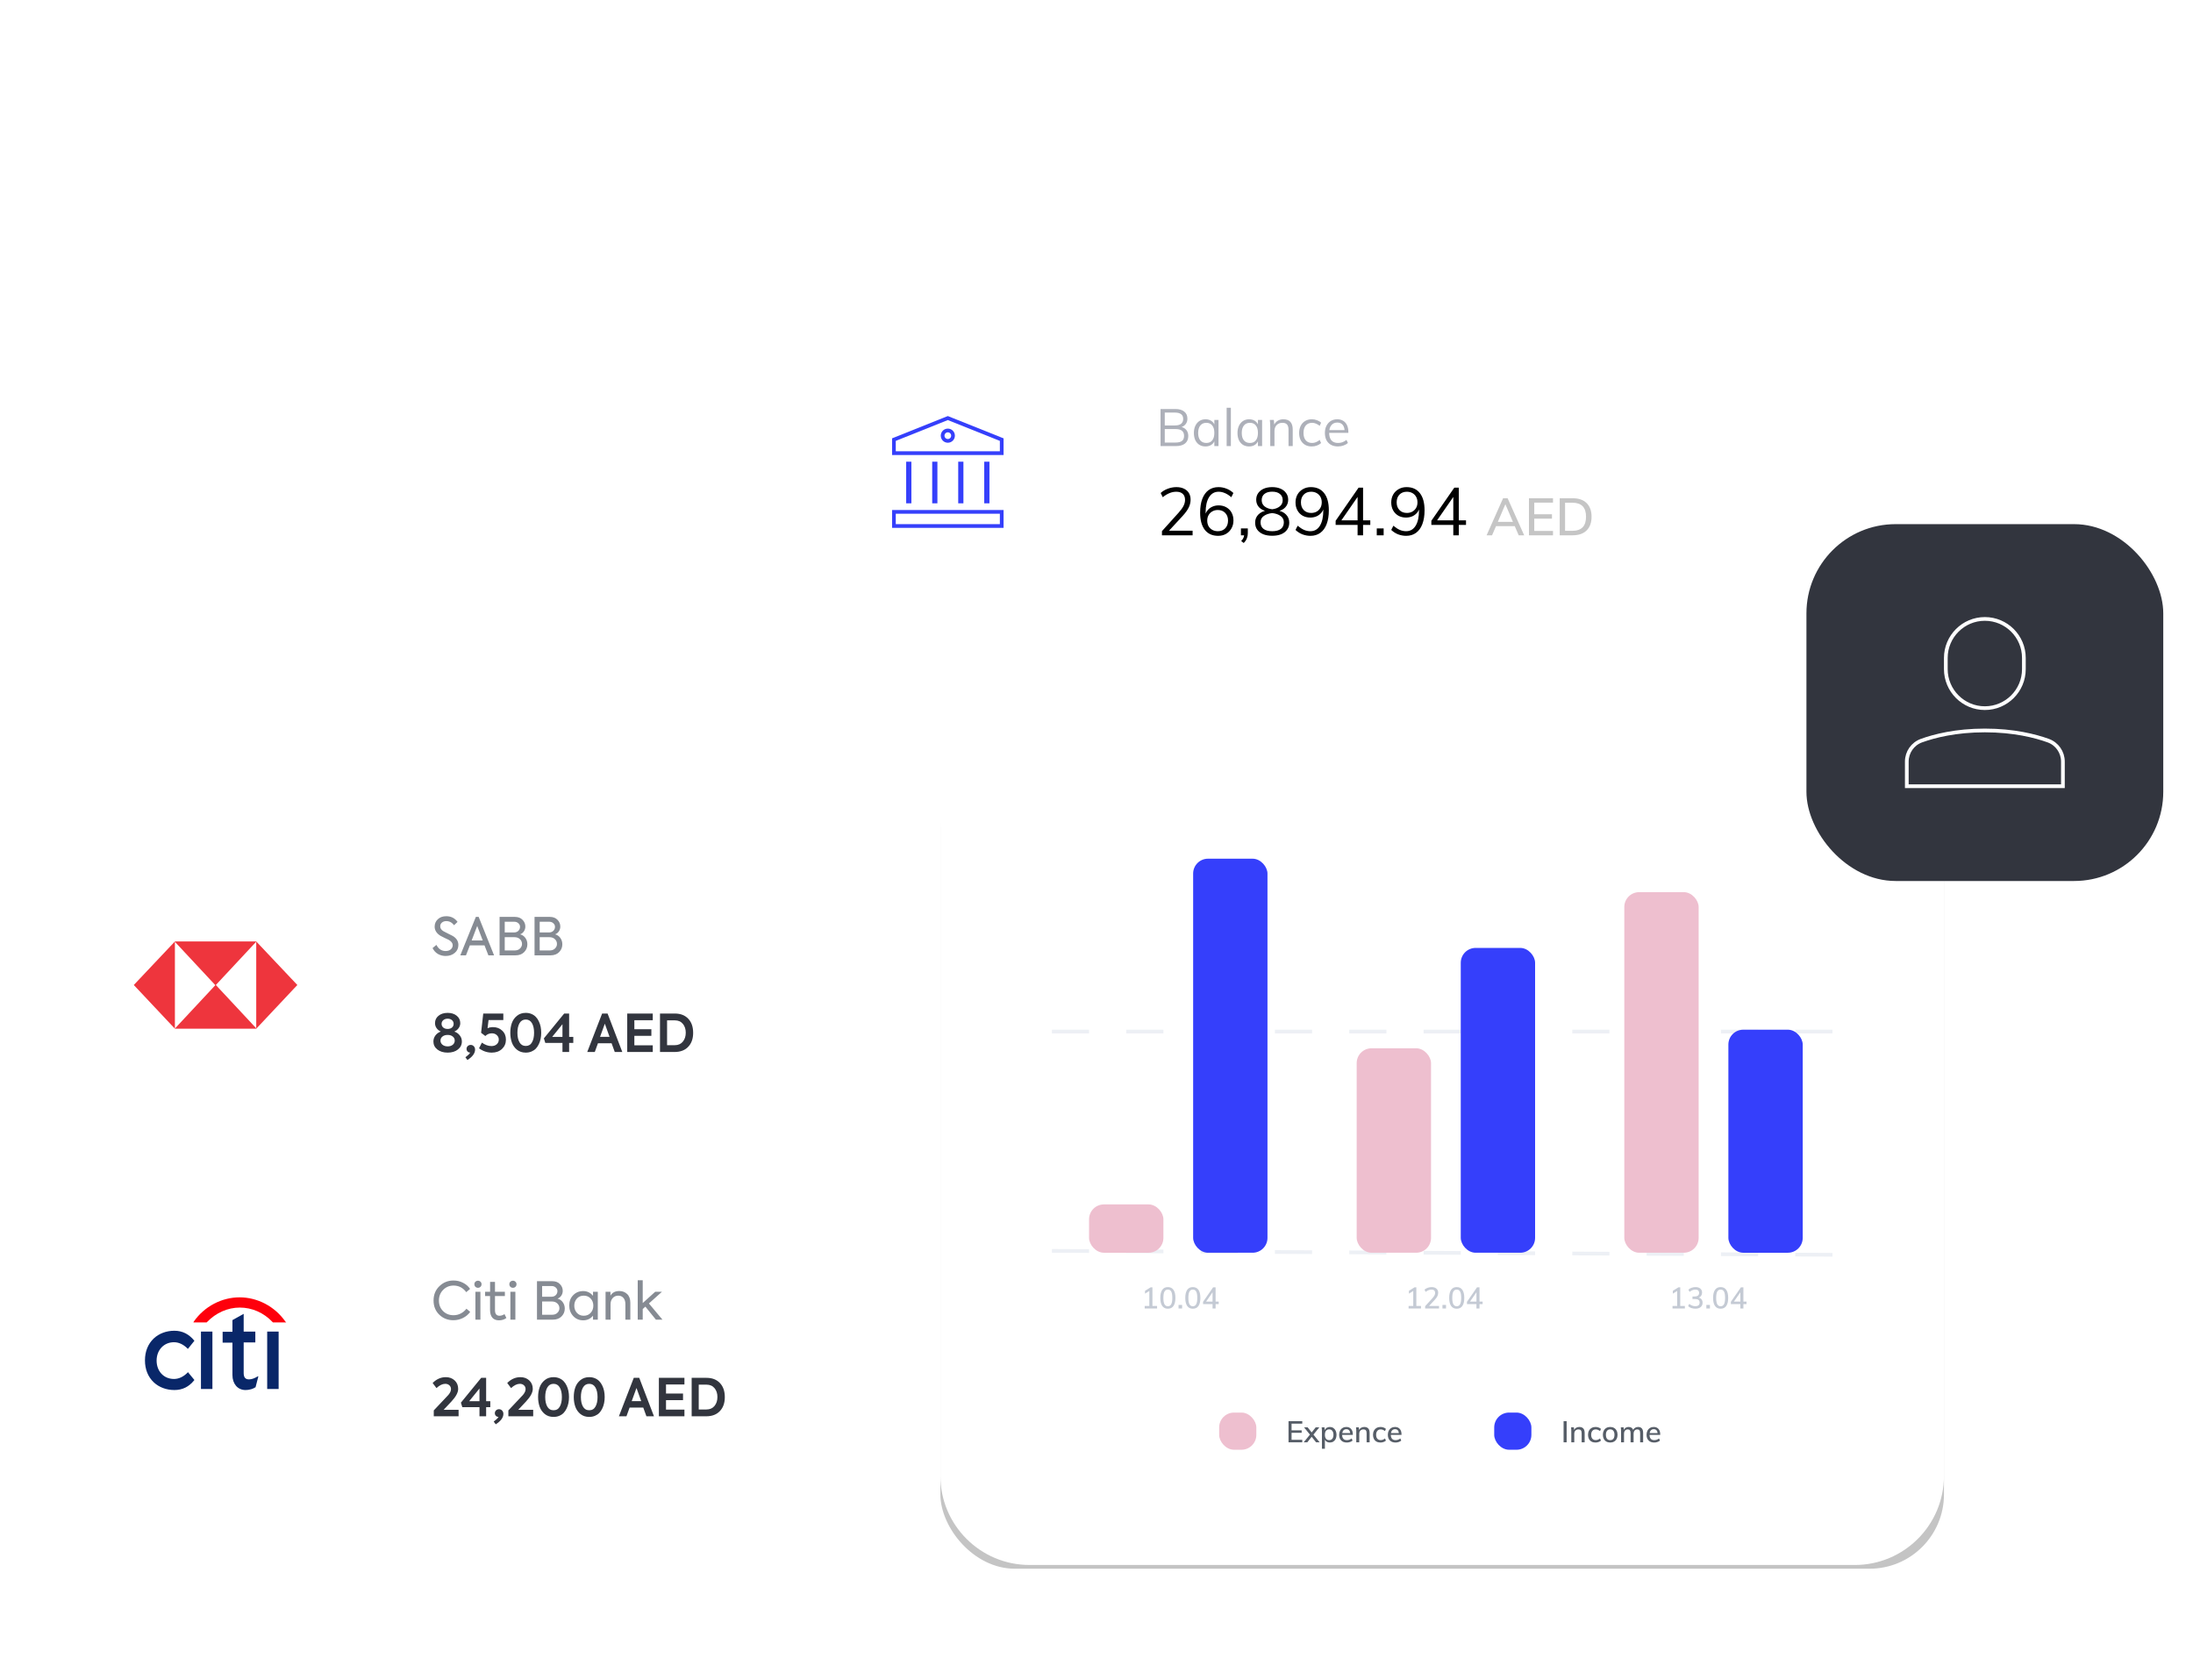 <svg width="590" height="452" viewBox="0 0 590 452" fill="none" xmlns="http://www.w3.org/2000/svg">
<path d="M121.964 355.154C120.471 355.154 119.211 354.659 118.184 353.67C117.157 352.671 116.644 351.402 116.644 349.862C116.644 348.294 117.167 347.006 118.212 345.998C119.257 344.981 120.522 344.472 122.006 344.472C122.949 344.472 123.817 344.682 124.61 345.102C125.403 345.503 126.024 346.049 126.472 346.74L125.436 347.608C124.559 346.423 123.425 345.83 122.034 345.83C120.933 345.83 119.999 346.213 119.234 346.978C118.469 347.743 118.086 348.709 118.086 349.876C118.086 351.015 118.459 351.957 119.206 352.704C119.953 353.441 120.891 353.81 122.02 353.81C122.711 353.81 123.355 353.656 123.952 353.348C124.549 353.04 125.063 352.611 125.492 352.06L126.5 352.914C126.005 353.605 125.357 354.151 124.554 354.552C123.761 354.953 122.897 355.154 121.964 355.154ZM128.605 346.432C128.325 346.432 128.092 346.343 127.905 346.166C127.718 345.979 127.625 345.746 127.625 345.466C127.625 345.195 127.718 344.971 127.905 344.794C128.092 344.617 128.325 344.528 128.605 344.528C128.866 344.528 129.09 344.621 129.277 344.808C129.464 344.985 129.557 345.205 129.557 345.466C129.557 345.746 129.464 345.979 129.277 346.166C129.09 346.343 128.866 346.432 128.605 346.432ZM129.249 347.496V355H127.905V347.496H129.249ZM135.733 353.516L136.237 354.552C135.695 354.972 135.028 355.182 134.235 355.182C133.451 355.182 132.853 354.939 132.443 354.454C132.041 353.969 131.841 353.273 131.841 352.368V348.644H130.511V347.496H131.855V344.836H133.171V347.496H135.831V348.644H133.171V352.466C133.171 353.455 133.577 353.95 134.389 353.95C134.827 353.95 135.275 353.805 135.733 353.516ZM138.011 346.432C137.731 346.432 137.498 346.343 137.311 346.166C137.125 345.979 137.031 345.746 137.031 345.466C137.031 345.195 137.125 344.971 137.311 344.794C137.498 344.617 137.731 344.528 138.011 344.528C138.273 344.528 138.497 344.621 138.683 344.808C138.87 344.985 138.963 345.205 138.963 345.466C138.963 345.746 138.87 345.979 138.683 346.166C138.497 346.343 138.273 346.432 138.011 346.432ZM138.655 347.496V355H137.311V347.496H138.655ZM149.998 349.344C150.614 349.512 151.09 349.843 151.426 350.338C151.771 350.823 151.944 351.388 151.944 352.032C151.944 352.844 151.659 353.539 151.09 354.118C150.53 354.706 149.746 355 148.738 355H144.468V344.654H148.556C149.452 344.654 150.147 344.915 150.642 345.438C151.146 345.951 151.398 346.553 151.398 347.244C151.398 347.72 151.272 348.149 151.02 348.532C150.768 348.915 150.427 349.185 149.998 349.344ZM148.374 345.956H145.854V348.84H148.332C148.827 348.84 149.223 348.695 149.522 348.406C149.821 348.107 149.97 347.748 149.97 347.328C149.97 346.945 149.821 346.623 149.522 346.362C149.233 346.091 148.85 345.956 148.374 345.956ZM145.854 353.684H148.514C149.13 353.684 149.611 353.511 149.956 353.166C150.32 352.821 150.502 352.41 150.502 351.934C150.502 351.421 150.315 350.991 149.942 350.646C149.578 350.291 149.083 350.114 148.458 350.114H145.854V353.684ZM159.544 348.588V347.496H160.832V355H159.544V353.936C158.872 354.767 157.99 355.182 156.898 355.182C155.816 355.182 154.92 354.799 154.21 354.034C153.501 353.269 153.146 352.321 153.146 351.192C153.146 350.063 153.501 349.139 154.21 348.42C154.92 347.683 155.816 347.314 156.898 347.314C157.962 347.314 158.844 347.739 159.544 348.588ZM159.628 351.234C159.628 350.478 159.39 349.843 158.914 349.33C158.438 348.807 157.818 348.546 157.052 348.546C156.287 348.546 155.671 348.807 155.204 349.33C154.738 349.853 154.504 350.492 154.504 351.248C154.504 352.004 154.738 352.643 155.204 353.166C155.671 353.689 156.287 353.95 157.052 353.95C157.818 353.95 158.438 353.689 158.914 353.166C159.39 352.653 159.628 352.009 159.628 351.234ZM164.263 355H162.919V347.496H164.235V348.56C164.711 347.72 165.504 347.3 166.615 347.3C167.455 347.3 168.159 347.571 168.729 348.112C169.298 348.653 169.583 349.433 169.583 350.45V355H168.253V350.828C168.253 350.109 168.075 349.549 167.721 349.148C167.375 348.747 166.913 348.546 166.335 348.546C165.728 348.546 165.229 348.761 164.837 349.19C164.454 349.629 164.263 350.179 164.263 350.842V355ZM178.223 355H176.459L173.631 351.5L172.917 352.144V355H171.573V344.402H172.917V350.534L176.277 347.496H178.097L174.583 350.646L178.223 355Z" fill="#868B93"/>
<path d="M121.46 377.01L119.36 379.25H123.378V381H116.7V379.418L119.934 375.988C120.093 375.829 120.326 375.582 120.634 375.246C121.101 374.686 121.334 374.168 121.334 373.692C121.334 373.272 121.189 372.931 120.9 372.67C120.611 372.399 120.242 372.264 119.794 372.264C119.038 372.264 118.249 372.647 117.428 373.412L116.392 372.04C117.437 370.995 118.618 370.472 119.934 370.472C120.895 370.472 121.693 370.766 122.328 371.354C122.953 371.942 123.266 372.698 123.266 373.622C123.266 374.593 122.664 375.722 121.46 377.01ZM130.79 376.94H131.91V378.55H130.79V381H128.998V378.55H124.378L124 377.332L129.46 370.654H130.79V376.94ZM128.998 373.524L126.226 376.94H128.998V373.524ZM134.253 379.096C134.589 379.096 134.869 379.217 135.093 379.46C135.317 379.693 135.429 379.992 135.429 380.356C135.429 381.345 134.743 382.279 133.371 383.156L132.825 382.414L133.385 381.966C133.721 381.714 133.968 381.443 134.127 381.154H134.085C133.823 381.154 133.599 381.061 133.413 380.874C133.226 380.678 133.133 380.445 133.133 380.174C133.133 379.866 133.24 379.609 133.455 379.404C133.679 379.199 133.945 379.096 134.253 379.096ZM141.53 377.01L139.43 379.25H143.448V381H136.77V379.418L140.004 375.988C140.163 375.829 140.396 375.582 140.704 375.246C141.171 374.686 141.404 374.168 141.404 373.692C141.404 373.272 141.26 372.931 140.97 372.67C140.681 372.399 140.312 372.264 139.864 372.264C139.108 372.264 138.32 372.647 137.498 373.412L136.462 372.04C137.508 370.995 138.688 370.472 140.004 370.472C140.966 370.472 141.764 370.766 142.398 371.354C143.024 371.942 143.336 372.698 143.336 373.622C143.336 374.593 142.734 375.722 141.53 377.01ZM148.925 381.168C148.001 381.168 147.217 380.911 146.573 380.398C145.929 379.875 145.467 379.222 145.187 378.438C144.907 377.654 144.767 376.781 144.767 375.82C144.767 374.859 144.907 373.986 145.187 373.202C145.467 372.418 145.929 371.769 146.573 371.256C147.217 370.733 148.001 370.472 148.925 370.472C149.485 370.472 149.998 370.57 150.465 370.766C150.932 370.962 151.324 371.228 151.641 371.564C151.958 371.891 152.224 372.283 152.439 372.74C152.663 373.197 152.826 373.683 152.929 374.196C153.032 374.709 153.083 375.251 153.083 375.82C153.083 376.389 153.032 376.931 152.929 377.444C152.826 377.957 152.663 378.443 152.439 378.9C152.224 379.357 151.958 379.754 151.641 380.09C151.324 380.417 150.932 380.678 150.465 380.874C149.998 381.07 149.485 381.168 148.925 381.168ZM148.925 379.376C149.681 379.376 150.241 379.049 150.605 378.396C150.978 377.743 151.165 376.884 151.165 375.82C151.165 374.765 150.978 373.911 150.605 373.258C150.222 372.595 149.662 372.264 148.925 372.264C148.188 372.264 147.628 372.595 147.245 373.258C146.872 373.911 146.685 374.765 146.685 375.82C146.685 376.884 146.872 377.743 147.245 378.396C147.618 379.049 148.178 379.376 148.925 379.376ZM158.523 381.168C157.599 381.168 156.815 380.911 156.171 380.398C155.527 379.875 155.065 379.222 154.785 378.438C154.505 377.654 154.365 376.781 154.365 375.82C154.365 374.859 154.505 373.986 154.785 373.202C155.065 372.418 155.527 371.769 156.171 371.256C156.815 370.733 157.599 370.472 158.523 370.472C159.083 370.472 159.596 370.57 160.063 370.766C160.529 370.962 160.921 371.228 161.239 371.564C161.556 371.891 161.822 372.283 162.037 372.74C162.261 373.197 162.424 373.683 162.527 374.196C162.629 374.709 162.681 375.251 162.681 375.82C162.681 376.389 162.629 376.931 162.527 377.444C162.424 377.957 162.261 378.443 162.037 378.9C161.822 379.357 161.556 379.754 161.239 380.09C160.921 380.417 160.529 380.678 160.063 380.874C159.596 381.07 159.083 381.168 158.523 381.168ZM158.523 379.376C159.279 379.376 159.839 379.049 160.203 378.396C160.576 377.743 160.763 376.884 160.763 375.82C160.763 374.765 160.576 373.911 160.203 373.258C159.82 372.595 159.26 372.264 158.523 372.264C157.785 372.264 157.225 372.595 156.843 373.258C156.469 373.911 156.283 374.765 156.283 375.82C156.283 376.884 156.469 377.743 156.843 378.396C157.216 379.049 157.776 379.376 158.523 379.376ZM175.943 381H173.913L173.059 378.648H169.391L168.537 381H166.507L170.511 370.654H171.981L175.943 381ZM172.513 376.926L171.239 373.384L169.951 376.926H172.513ZM184.138 381H177.264V370.654H184.138V372.446H179.182V374.882H183.76V376.66H179.182V379.208H184.138V381ZM189.989 381H186.083V370.654H190.073C191.603 370.654 192.807 371.121 193.685 372.054C194.562 372.969 195.001 374.233 195.001 375.848C195.001 377.435 194.553 378.69 193.657 379.614C192.779 380.538 191.557 381 189.989 381ZM187.987 372.488V379.166H190.059C190.983 379.166 191.706 378.849 192.229 378.214C192.751 377.579 193.013 376.777 193.013 375.806C193.013 374.854 192.756 374.065 192.243 373.44C191.72 372.805 190.997 372.488 190.073 372.488H187.987Z" fill="#32353E"/>
<g filter="url(#filter0_d)">
<rect x="24" y="329" width="68" height="68" rx="20" fill="white"/>
</g>
<g filter="url(#filter1_d)">
<rect x="24" y="329" width="68" height="68" rx="20" fill="white"/>
</g>
<path fill-rule="evenodd" clip-rule="evenodd" d="M50.548 369.105L50.493 369.218C49.393 370.341 48.128 370.959 46.809 370.959C44.059 370.959 42.134 368.881 42.134 366.016C42.134 363.152 44.114 361.074 46.809 361.074C48.128 361.074 49.393 361.692 50.493 362.815L50.548 362.871L52.307 360.681L52.252 360.625C50.823 358.884 49.063 357.985 46.919 357.985C44.774 357.985 42.794 358.715 41.364 360.063C39.825 361.524 39 363.545 39 365.96C39 368.375 39.825 370.397 41.364 371.857C42.794 373.205 44.774 373.935 46.919 373.935C49.063 373.935 50.823 373.093 52.252 371.296L52.307 371.239L50.548 369.105Z" fill="#092769"/>
<path fill-rule="evenodd" clip-rule="evenodd" d="M54.066 373.655H57.146V358.21H54.066V373.655Z" fill="#092769"/>
<path fill-rule="evenodd" clip-rule="evenodd" d="M69.298 370.285C68.473 370.79 67.703 371.071 66.988 371.071C65.998 371.071 65.558 370.51 65.558 369.33V361.131H68.693V358.21H65.558V353.437L62.534 355.121V358.266H59.895V361.187H62.534V369.892C62.534 372.251 63.909 373.879 65.943 373.935C67.318 373.935 68.198 373.542 68.693 373.205H68.748L69.518 370.229L69.298 370.285Z" fill="#092769"/>
<path fill-rule="evenodd" clip-rule="evenodd" d="M71.883 373.655H74.962V358.21H71.883V373.655Z" fill="#092769"/>
<path fill-rule="evenodd" clip-rule="evenodd" d="M76.776 355.515C73.917 351.415 69.243 349 64.459 349C59.675 349 55.001 351.415 52.141 355.515L52.031 355.739H55.606L55.66 355.683C58.08 353.156 61.27 351.752 64.514 351.752C67.758 351.752 70.948 353.1 73.367 355.683L73.422 355.739H76.996L76.776 355.515Z" fill="#FE000C"/>
<path d="M119.906 257.168C119.141 257.168 118.441 256.986 117.806 256.622C117.181 256.249 116.705 255.721 116.378 255.04L117.414 254.186C117.974 255.287 118.8 255.838 119.892 255.838C120.471 255.838 120.933 255.689 121.278 255.39C121.623 255.091 121.796 254.718 121.796 254.27C121.796 253.719 121.437 253.239 120.718 252.828C120.587 252.763 120.233 252.595 119.654 252.324C119.178 252.109 118.791 251.913 118.492 251.736C117.456 251.083 116.938 250.261 116.938 249.272C116.938 248.479 117.223 247.816 117.792 247.284C118.361 246.743 119.117 246.472 120.06 246.472C121.348 246.472 122.361 246.981 123.098 247.998L122.16 248.894C121.6 248.157 120.905 247.788 120.074 247.788C119.598 247.788 119.206 247.919 118.898 248.18C118.59 248.432 118.436 248.768 118.436 249.188C118.436 249.729 118.73 250.173 119.318 250.518C119.561 250.667 119.962 250.873 120.522 251.134C121.11 251.414 121.544 251.633 121.824 251.792C122.823 252.399 123.322 253.201 123.322 254.2C123.322 255.087 122.995 255.801 122.342 256.342C121.689 256.893 120.877 257.168 119.906 257.168ZM132.924 257H131.398L130.348 254.312H126.414L125.364 257H123.838L128.024 246.654H128.78L132.924 257ZM129.872 252.996L128.388 249.09L126.89 252.996H129.872ZM139.936 251.344C140.552 251.512 141.028 251.843 141.364 252.338C141.709 252.823 141.882 253.388 141.882 254.032C141.882 254.844 141.597 255.539 141.028 256.118C140.468 256.706 139.684 257 138.676 257H134.406V246.654H138.494C139.39 246.654 140.085 246.915 140.58 247.438C141.084 247.951 141.336 248.553 141.336 249.244C141.336 249.72 141.21 250.149 140.958 250.532C140.706 250.915 140.365 251.185 139.936 251.344ZM138.312 247.956H135.792V250.84H138.27C138.764 250.84 139.161 250.695 139.46 250.406C139.758 250.107 139.908 249.748 139.908 249.328C139.908 248.945 139.758 248.623 139.46 248.362C139.17 248.091 138.788 247.956 138.312 247.956ZM135.792 255.684H138.452C139.068 255.684 139.548 255.511 139.894 255.166C140.258 254.821 140.44 254.41 140.44 253.934C140.44 253.421 140.253 252.991 139.88 252.646C139.516 252.291 139.021 252.114 138.396 252.114H135.792V255.684ZM149.342 251.344C149.958 251.512 150.434 251.843 150.77 252.338C151.115 252.823 151.288 253.388 151.288 254.032C151.288 254.844 151.003 255.539 150.434 256.118C149.874 256.706 149.09 257 148.082 257H143.812V246.654H147.9C148.796 246.654 149.491 246.915 149.986 247.438C150.49 247.951 150.742 248.553 150.742 249.244C150.742 249.72 150.616 250.149 150.364 250.532C150.112 250.915 149.771 251.185 149.342 251.344ZM147.718 247.956H145.198V250.84H147.676C148.17 250.84 148.567 250.695 148.866 250.406C149.164 250.107 149.314 249.748 149.314 249.328C149.314 248.945 149.164 248.623 148.866 248.362C148.576 248.091 148.194 247.956 147.718 247.956ZM145.198 255.684H147.858C148.474 255.684 148.954 255.511 149.3 255.166C149.664 254.821 149.846 254.41 149.846 253.934C149.846 253.421 149.659 252.991 149.286 252.646C148.922 252.291 148.427 252.114 147.802 252.114H145.198V255.684Z" fill="#868B93"/>
<path d="M120.438 283.168C119.309 283.168 118.385 282.888 117.666 282.328C116.957 281.768 116.602 281.049 116.602 280.172C116.602 279.584 116.779 279.047 117.134 278.562C117.489 278.077 117.965 277.727 118.562 277.512V277.484C118.086 277.26 117.713 276.952 117.442 276.56C117.171 276.168 117.036 275.725 117.036 275.23C117.036 274.427 117.349 273.769 117.974 273.256C118.609 272.733 119.43 272.472 120.438 272.472C121.437 272.472 122.253 272.733 122.888 273.256C123.513 273.769 123.826 274.427 123.826 275.23C123.826 275.725 123.686 276.168 123.406 276.56C123.135 276.952 122.757 277.26 122.272 277.484V277.526C122.879 277.731 123.359 278.077 123.714 278.562C124.078 279.038 124.26 279.575 124.26 280.172C124.26 281.049 123.905 281.768 123.196 282.328C122.487 282.888 121.567 283.168 120.438 283.168ZM121.6 276.42C121.899 276.159 122.048 275.827 122.048 275.426C122.048 275.025 121.899 274.693 121.6 274.432C121.301 274.171 120.914 274.04 120.438 274.04C119.962 274.04 119.57 274.171 119.262 274.432C118.954 274.693 118.8 275.025 118.8 275.426C118.8 275.827 118.949 276.159 119.248 276.42C119.547 276.672 119.939 276.798 120.424 276.798C120.909 276.798 121.301 276.672 121.6 276.42ZM119.052 281.054C119.416 281.343 119.878 281.488 120.438 281.488C120.998 281.488 121.455 281.343 121.81 281.054C122.165 280.755 122.342 280.382 122.342 279.934C122.342 279.486 122.165 279.122 121.81 278.842C121.465 278.553 121.007 278.408 120.438 278.408C119.859 278.408 119.393 278.553 119.038 278.842C118.683 279.122 118.506 279.486 118.506 279.934C118.506 280.382 118.688 280.755 119.052 281.054ZM126.637 281.096C126.973 281.096 127.253 281.217 127.477 281.46C127.701 281.693 127.813 281.992 127.813 282.356C127.813 283.345 127.127 284.279 125.755 285.156L125.209 284.414L125.769 283.966C126.105 283.714 126.353 283.443 126.511 283.154H126.469C126.208 283.154 125.984 283.061 125.797 282.874C125.611 282.678 125.517 282.445 125.517 282.174C125.517 281.866 125.625 281.609 125.839 281.404C126.063 281.199 126.329 281.096 126.637 281.096ZM132.627 276.308C133.626 276.308 134.452 276.621 135.105 277.246C135.777 277.871 136.113 278.679 136.113 279.668C136.113 280.676 135.763 281.511 135.063 282.174C134.354 282.837 133.434 283.168 132.305 283.168C131.073 283.168 129.93 282.781 128.875 282.006L129.645 280.48C130.513 281.096 131.372 281.404 132.221 281.404C132.809 281.404 133.285 281.241 133.649 280.914C134.013 280.587 134.195 280.172 134.195 279.668C134.195 279.183 134.018 278.781 133.663 278.464C133.318 278.137 132.874 277.974 132.333 277.974C131.642 277.974 131.054 278.217 130.569 278.702L129.435 277.834L130.009 272.654H135.413V274.404H131.437L131.171 276.602C131.619 276.406 132.104 276.308 132.627 276.308ZM141.447 283.168C140.523 283.168 139.739 282.911 139.095 282.398C138.451 281.875 137.989 281.222 137.709 280.438C137.429 279.654 137.289 278.781 137.289 277.82C137.289 276.859 137.429 275.986 137.709 275.202C137.989 274.418 138.451 273.769 139.095 273.256C139.739 272.733 140.523 272.472 141.447 272.472C142.007 272.472 142.52 272.57 142.987 272.766C143.453 272.962 143.845 273.228 144.163 273.564C144.48 273.891 144.746 274.283 144.961 274.74C145.185 275.197 145.348 275.683 145.451 276.196C145.553 276.709 145.605 277.251 145.605 277.82C145.605 278.389 145.553 278.931 145.451 279.444C145.348 279.957 145.185 280.443 144.961 280.9C144.746 281.357 144.48 281.754 144.163 282.09C143.845 282.417 143.453 282.678 142.987 282.874C142.52 283.07 142.007 283.168 141.447 283.168ZM141.447 281.376C142.203 281.376 142.763 281.049 143.127 280.396C143.5 279.743 143.687 278.884 143.687 277.82C143.687 276.765 143.5 275.911 143.127 275.258C142.744 274.595 142.184 274.264 141.447 274.264C140.709 274.264 140.149 274.595 139.767 275.258C139.393 275.911 139.207 276.765 139.207 277.82C139.207 278.884 139.393 279.743 139.767 280.396C140.14 281.049 140.7 281.376 141.447 281.376ZM153.116 278.94H154.236V280.55H153.116V283H151.324V280.55H146.704L146.326 279.332L151.786 272.654H153.116V278.94ZM151.324 275.524L148.552 278.94H151.324V275.524ZM167.425 283H165.395L164.541 280.648H160.873L160.019 283H157.989L161.993 272.654H163.463L167.425 283ZM163.995 278.926L162.721 275.384L161.433 278.926H163.995ZM175.621 283H168.747V272.654H175.621V274.446H170.665V276.882H175.243V278.66H170.665V281.208H175.621V283ZM181.471 283H177.565V272.654H181.555C183.086 272.654 184.29 273.121 185.167 274.054C186.044 274.969 186.483 276.233 186.483 277.848C186.483 279.435 186.035 280.69 185.139 281.614C184.262 282.538 183.039 283 181.471 283ZM179.469 274.488V281.166H181.541C182.465 281.166 183.188 280.849 183.711 280.214C184.234 279.579 184.495 278.777 184.495 277.806C184.495 276.854 184.238 276.065 183.725 275.44C183.202 274.805 182.479 274.488 181.555 274.488H179.469Z" fill="#32353E"/>
<g filter="url(#filter2_d)">
<rect x="24" y="231" width="68" height="68" rx="20" fill="white"/>
</g>
<g filter="url(#filter3_d)">
<rect x="24" y="231" width="68" height="68" rx="20" fill="white"/>
</g>
<path fill-rule="evenodd" clip-rule="evenodd" d="M47.055 253.266V264.976V276.734L35.996 264.976L47.055 253.266Z" fill="#EE353D"/>
<path fill-rule="evenodd" clip-rule="evenodd" d="M47.057 253.266H57.98H68.993L57.98 265.072L47.012 253.314L47.057 253.266Z" fill="#EE353D"/>
<path fill-rule="evenodd" clip-rule="evenodd" d="M68.938 276.734V264.976V253.266L79.996 264.976L68.938 276.734Z" fill="#EE353D"/>
<path fill-rule="evenodd" clip-rule="evenodd" d="M68.948 276.734H58.025H47.012L58.025 264.928L68.993 276.686L68.948 276.734Z" fill="#EE353D"/>
<g filter="url(#filter4_d)">
<rect x="253" y="198" width="270" height="218" rx="20" fill="#C4C4C4"/>
</g>
<path d="M253 182C253 168.745 263.745 158 277 158L499 158C512.255 158 523 168.745 523 182V397C523 410.255 512.255 421 499 421H277C263.745 421 253 410.255 253 397V182Z" fill="white"/>
<line y1="-0.5" x2="210.002" y2="-0.5" transform="matrix(1 0.005 -0.006 1 283 337)" stroke="#EDF0F5" stroke-dasharray="10 10"/>
<line x1="283" y1="277.5" x2="493" y2="277.5" stroke="#EDF0F5" stroke-dasharray="10 10"/>
<line x1="283" y1="216.5" x2="493" y2="216.5" stroke="#EDF0F5" stroke-dasharray="10 10"/>
<rect x="465" y="277" width="20" height="60" rx="4" fill="#353FFB"/>
<rect x="437" y="240" width="20" height="97" rx="4" fill="#EEBFCF"/>
<rect x="393" y="255" width="20" height="82" rx="4" fill="#353FFB"/>
<rect x="365" y="282" width="20" height="55" rx="4" fill="#EEBFCF"/>
<rect x="321" y="231" width="20" height="106" rx="4" fill="#353FFB"/>
<rect x="293" y="324" width="20" height="13" rx="4" fill="#EEBFCF"/>
<path d="M453.296 351.32V352H449.968V351.32H451.216V347.288L450.056 348.008V347.248L451.568 346.304H452.048V351.32H453.296ZM457.037 349.072C457.368 349.168 457.621 349.333 457.797 349.568C457.973 349.803 458.061 350.099 458.061 350.456C458.061 350.952 457.885 351.344 457.533 351.632C457.186 351.915 456.714 352.056 456.117 352.056C455.738 352.056 455.376 351.997 455.029 351.88C454.688 351.757 454.402 351.587 454.173 351.368L454.469 350.76C454.981 351.176 455.522 351.384 456.093 351.384C456.872 351.384 457.261 351.056 457.261 350.4C457.261 350.08 457.16 349.843 456.957 349.688C456.754 349.528 456.448 349.448 456.037 349.448H455.341V348.776H455.909C456.304 348.776 456.605 348.693 456.813 348.528C457.021 348.363 457.125 348.123 457.125 347.808C457.125 347.52 457.037 347.299 456.861 347.144C456.69 346.989 456.448 346.912 456.133 346.912C455.6 346.912 455.072 347.12 454.549 347.536L454.253 346.928C454.477 346.715 454.76 346.547 455.101 346.424C455.448 346.301 455.805 346.24 456.173 346.24C456.706 346.24 457.13 346.373 457.445 346.64C457.765 346.901 457.925 347.256 457.925 347.704C457.925 348.029 457.848 348.312 457.693 348.552C457.538 348.792 457.32 348.965 457.037 349.072ZM460.034 351.04V352H459.074V351.04H460.034ZM462.916 352.064C462.254 352.064 461.75 351.816 461.404 351.32C461.057 350.824 460.884 350.101 460.884 349.152C460.884 348.203 461.057 347.48 461.404 346.984C461.75 346.488 462.254 346.24 462.916 346.24C463.577 346.24 464.081 346.488 464.428 346.984C464.774 347.475 464.948 348.195 464.948 349.144C464.948 350.099 464.774 350.824 464.428 351.32C464.081 351.816 463.577 352.064 462.916 352.064ZM462.916 351.4C463.326 351.4 463.628 351.219 463.82 350.856C464.017 350.488 464.116 349.917 464.116 349.144C464.116 348.371 464.02 347.805 463.828 347.448C463.636 347.091 463.332 346.912 462.916 346.912C462.505 346.912 462.201 347.093 462.004 347.456C461.812 347.813 461.716 348.376 461.716 349.144C461.716 349.917 461.812 350.488 462.004 350.856C462.201 351.219 462.505 351.4 462.916 351.4ZM469.881 350.816H469.041V352H468.225V350.816H465.673V350.2L468.377 346.304H469.041V350.152H469.881V350.816ZM468.225 350.152V347.64L466.481 350.152H468.225Z" fill="#C4CAD4"/>
<path d="M382.296 351.32V352H378.968V351.32H380.216V347.288L379.056 348.008V347.248L380.568 346.304H381.048V351.32H382.296ZM387.157 351.32V352H383.421V351.384L385.381 349.232C385.632 348.955 385.813 348.704 385.925 348.48C386.042 348.251 386.101 348.024 386.101 347.8C386.101 347.512 386.018 347.293 385.853 347.144C385.688 346.989 385.448 346.912 385.133 346.912C384.605 346.912 384.077 347.12 383.549 347.536L383.253 346.928C383.477 346.72 383.762 346.555 384.109 346.432C384.456 346.304 384.805 346.24 385.157 346.24C385.701 346.24 386.13 346.376 386.445 346.648C386.765 346.92 386.925 347.288 386.925 347.752C386.925 348.083 386.853 348.397 386.709 348.696C386.565 348.989 386.325 349.317 385.989 349.68L384.469 351.32H387.157ZM389.034 351.04V352H388.074V351.04H389.034ZM391.916 352.064C391.254 352.064 390.75 351.816 390.404 351.32C390.057 350.824 389.884 350.101 389.884 349.152C389.884 348.203 390.057 347.48 390.404 346.984C390.75 346.488 391.254 346.24 391.916 346.24C392.577 346.24 393.081 346.488 393.428 346.984C393.774 347.475 393.948 348.195 393.948 349.144C393.948 350.099 393.774 350.824 393.428 351.32C393.081 351.816 392.577 352.064 391.916 352.064ZM391.916 351.4C392.326 351.4 392.628 351.219 392.82 350.856C393.017 350.488 393.116 349.917 393.116 349.144C393.116 348.371 393.02 347.805 392.828 347.448C392.636 347.091 392.332 346.912 391.916 346.912C391.505 346.912 391.201 347.093 391.004 347.456C390.812 347.813 390.716 348.376 390.716 349.144C390.716 349.917 390.812 350.488 391.004 350.856C391.201 351.219 391.505 351.4 391.916 351.4ZM398.881 350.816H398.041V352H397.225V350.816H394.673V350.2L397.377 346.304H398.041V350.152H398.881V350.816ZM397.225 350.152V347.64L395.481 350.152H397.225Z" fill="#C4CAD4"/>
<path d="M311.296 351.32V352H307.968V351.32H309.216V347.288L308.056 348.008V347.248L309.568 346.304H310.048V351.32H311.296ZM314.197 352.064C313.536 352.064 313.032 351.816 312.685 351.32C312.338 350.824 312.165 350.101 312.165 349.152C312.165 348.203 312.338 347.48 312.685 346.984C313.032 346.488 313.536 346.24 314.197 346.24C314.858 346.24 315.362 346.488 315.709 346.984C316.056 347.475 316.229 348.195 316.229 349.144C316.229 350.099 316.056 350.824 315.709 351.32C315.362 351.816 314.858 352.064 314.197 352.064ZM314.197 351.4C314.608 351.4 314.909 351.219 315.101 350.856C315.298 350.488 315.397 349.917 315.397 349.144C315.397 348.371 315.301 347.805 315.109 347.448C314.917 347.091 314.613 346.912 314.197 346.912C313.786 346.912 313.482 347.093 313.285 347.456C313.093 347.813 312.997 348.376 312.997 349.144C312.997 349.917 313.093 350.488 313.285 350.856C313.482 351.219 313.786 351.4 314.197 351.4ZM318.034 351.04V352H317.074V351.04H318.034ZM320.916 352.064C320.254 352.064 319.75 351.816 319.404 351.32C319.057 350.824 318.884 350.101 318.884 349.152C318.884 348.203 319.057 347.48 319.404 346.984C319.75 346.488 320.254 346.24 320.916 346.24C321.577 346.24 322.081 346.488 322.428 346.984C322.774 347.475 322.948 348.195 322.948 349.144C322.948 350.099 322.774 350.824 322.428 351.32C322.081 351.816 321.577 352.064 320.916 352.064ZM320.916 351.4C321.326 351.4 321.628 351.219 321.82 350.856C322.017 350.488 322.116 349.917 322.116 349.144C322.116 348.371 322.02 347.805 321.828 347.448C321.636 347.091 321.332 346.912 320.916 346.912C320.505 346.912 320.201 347.093 320.004 347.456C319.812 347.813 319.716 348.376 319.716 349.144C319.716 349.917 319.812 350.488 320.004 350.856C320.201 351.219 320.505 351.4 320.916 351.4ZM327.881 350.816H327.041V352H326.225V350.816H323.673V350.2L326.377 346.304H327.041V350.152H327.881V350.816ZM326.225 350.152V347.64L324.481 350.152H326.225Z" fill="#C4CAD4"/>
<rect x="328" y="380" width="10" height="10" rx="4" fill="#EEBFCF"/>
<rect x="402" y="380" width="10" height="10" rx="4" fill="#353FFB"/>
<path d="M346.664 382.304H350.36V382.976H347.48V384.768H350.2V385.44H347.48V387.328H350.36V388H346.664V382.304ZM355.039 388H354.079L352.887 386.512L351.711 388H350.743L352.423 385.928L350.839 383.968H351.807L352.887 385.344L353.975 383.968H354.951L353.367 385.928L355.039 388ZM357.783 383.872C358.129 383.872 358.439 383.96 358.711 384.136C358.983 384.312 359.193 384.56 359.343 384.88C359.497 385.2 359.575 385.568 359.575 385.984C359.575 386.4 359.5 386.765 359.351 387.08C359.201 387.389 358.991 387.629 358.719 387.8C358.447 387.971 358.135 388.056 357.783 388.056C357.473 388.056 357.201 387.992 356.967 387.864C356.737 387.731 356.564 387.541 356.447 387.296V389.728H355.647V385.104C355.647 384.683 355.625 384.304 355.583 383.968H356.335L356.415 384.712C356.521 384.445 356.695 384.24 356.935 384.096C357.175 383.947 357.457 383.872 357.783 383.872ZM357.599 387.416C357.961 387.416 358.244 387.291 358.447 387.04C358.649 386.789 358.751 386.437 358.751 385.984C358.751 385.525 358.649 385.168 358.447 384.912C358.244 384.651 357.961 384.52 357.599 384.52C357.225 384.52 356.94 384.645 356.743 384.896C356.545 385.147 356.447 385.504 356.447 385.968C356.447 386.432 356.545 386.789 356.743 387.04C356.945 387.291 357.231 387.416 357.599 387.416ZM363.962 386H361.082C361.108 386.944 361.538 387.416 362.37 387.416C362.834 387.416 363.258 387.264 363.642 386.96L363.89 387.536C363.708 387.696 363.476 387.824 363.194 387.92C362.916 388.011 362.636 388.056 362.354 388.056C361.708 388.056 361.202 387.872 360.834 387.504C360.466 387.131 360.282 386.621 360.282 385.976C360.282 385.565 360.362 385.2 360.522 384.88C360.687 384.56 360.916 384.312 361.21 384.136C361.503 383.96 361.836 383.872 362.21 383.872C362.754 383.872 363.18 384.048 363.49 384.4C363.804 384.752 363.962 385.24 363.962 385.864V386ZM362.226 384.472C361.922 384.472 361.674 384.563 361.482 384.744C361.29 384.925 361.167 385.184 361.114 385.52H363.25C363.218 385.179 363.114 384.92 362.938 384.744C362.762 384.563 362.524 384.472 362.226 384.472ZM367.033 383.872C367.998 383.872 368.481 384.411 368.481 385.488V388H367.673V385.536C367.673 385.184 367.604 384.928 367.465 384.768C367.332 384.608 367.116 384.528 366.817 384.528C366.476 384.528 366.201 384.635 365.993 384.848C365.79 385.061 365.689 385.347 365.689 385.704V388H364.889V385.104C364.889 384.683 364.868 384.304 364.825 383.968H365.577L365.649 384.664C365.777 384.408 365.961 384.213 366.201 384.08C366.446 383.941 366.724 383.872 367.033 383.872ZM371.383 388.056C370.978 388.056 370.623 387.971 370.319 387.8C370.02 387.629 369.791 387.389 369.631 387.08C369.471 386.765 369.391 386.4 369.391 385.984C369.391 385.568 369.474 385.2 369.639 384.88C369.81 384.56 370.047 384.312 370.351 384.136C370.655 383.96 371.01 383.872 371.415 383.872C371.698 383.872 371.97 383.92 372.231 384.016C372.492 384.107 372.703 384.232 372.863 384.392L372.615 384.976C372.236 384.677 371.855 384.528 371.471 384.528C371.082 384.528 370.778 384.656 370.559 384.912C370.34 385.163 370.231 385.517 370.231 385.976C370.231 386.435 370.34 386.789 370.559 387.04C370.778 387.285 371.082 387.408 371.471 387.408C371.866 387.408 372.247 387.259 372.615 386.96L372.863 387.544C372.692 387.704 372.474 387.829 372.207 387.92C371.946 388.011 371.671 388.056 371.383 388.056ZM377.063 386H374.183C374.21 386.944 374.639 387.416 375.471 387.416C375.935 387.416 376.359 387.264 376.743 386.96L376.991 387.536C376.81 387.696 376.578 387.824 376.295 387.92C376.018 388.011 375.738 388.056 375.455 388.056C374.81 388.056 374.303 387.872 373.935 387.504C373.567 387.131 373.383 386.621 373.383 385.976C373.383 385.565 373.463 385.2 373.623 384.88C373.789 384.56 374.018 384.312 374.311 384.136C374.605 383.96 374.938 383.872 375.311 383.872C375.855 383.872 376.282 384.048 376.591 384.4C376.906 384.752 377.063 385.24 377.063 385.864V386ZM375.327 384.472C375.023 384.472 374.775 384.563 374.583 384.744C374.391 384.925 374.269 385.184 374.215 385.52H376.351C376.319 385.179 376.215 384.92 376.039 384.744C375.863 384.563 375.626 384.472 375.327 384.472Z" fill="#565D67"/>
<path d="M420.664 382.304H421.488V388H420.664V382.304ZM424.884 383.872C425.85 383.872 426.332 384.411 426.332 385.488V388H425.524V385.536C425.524 385.184 425.455 384.928 425.316 384.768C425.183 384.608 424.967 384.528 424.668 384.528C424.327 384.528 424.052 384.635 423.844 384.848C423.642 385.061 423.54 385.347 423.54 385.704V388H422.74V385.104C422.74 384.683 422.719 384.304 422.676 383.968H423.428L423.5 384.664C423.628 384.408 423.812 384.213 424.052 384.08C424.298 383.941 424.575 383.872 424.884 383.872ZM429.235 388.056C428.829 388.056 428.475 387.971 428.171 387.8C427.872 387.629 427.643 387.389 427.483 387.08C427.323 386.765 427.243 386.4 427.243 385.984C427.243 385.568 427.325 385.2 427.491 384.88C427.661 384.56 427.899 384.312 428.203 384.136C428.507 383.96 428.861 383.872 429.267 383.872C429.549 383.872 429.821 383.92 430.083 384.016C430.344 384.107 430.555 384.232 430.715 384.392L430.467 384.976C430.088 384.677 429.707 384.528 429.323 384.528C428.933 384.528 428.629 384.656 428.411 384.912C428.192 385.163 428.083 385.517 428.083 385.976C428.083 386.435 428.192 386.789 428.411 387.04C428.629 387.285 428.933 387.408 429.323 387.408C429.717 387.408 430.099 387.259 430.467 386.96L430.715 387.544C430.544 387.704 430.325 387.829 430.059 387.92C429.797 388.011 429.523 388.056 429.235 388.056ZM433.211 388.056C432.816 388.056 432.469 387.971 432.171 387.8C431.872 387.629 431.64 387.387 431.475 387.072C431.315 386.757 431.235 386.389 431.235 385.968C431.235 385.547 431.315 385.179 431.475 384.864C431.64 384.544 431.872 384.299 432.171 384.128C432.469 383.957 432.816 383.872 433.211 383.872C433.6 383.872 433.944 383.957 434.243 384.128C434.541 384.299 434.771 384.544 434.931 384.864C435.096 385.179 435.179 385.547 435.179 385.968C435.179 386.389 435.096 386.757 434.931 387.072C434.771 387.387 434.541 387.629 434.243 387.8C433.944 387.971 433.6 388.056 433.211 388.056ZM433.203 387.416C433.576 387.416 433.861 387.293 434.059 387.048C434.256 386.803 434.355 386.443 434.355 385.968C434.355 385.504 434.253 385.147 434.051 384.896C433.853 384.645 433.573 384.52 433.211 384.52C432.843 384.52 432.557 384.645 432.355 384.896C432.152 385.147 432.051 385.504 432.051 385.968C432.051 386.443 432.149 386.803 432.347 387.048C432.549 387.293 432.835 387.416 433.203 387.416ZM440.723 383.872C441.619 383.872 442.067 384.411 442.067 385.488V388H441.259V385.528C441.259 385.181 441.198 384.928 441.075 384.768C440.958 384.608 440.766 384.528 440.499 384.528C440.19 384.528 439.945 384.635 439.763 384.848C439.587 385.061 439.499 385.352 439.499 385.72V388H438.691V385.528C438.691 385.181 438.63 384.928 438.507 384.768C438.39 384.608 438.198 384.528 437.931 384.528C437.622 384.528 437.377 384.635 437.195 384.848C437.014 385.061 436.923 385.352 436.923 385.72V388H436.123V385.104C436.123 384.683 436.102 384.304 436.059 383.968H436.811L436.883 384.64C437.001 384.395 437.169 384.205 437.387 384.072C437.606 383.939 437.862 383.872 438.155 383.872C438.779 383.872 439.187 384.131 439.379 384.648C439.502 384.408 439.681 384.219 439.915 384.08C440.155 383.941 440.425 383.872 440.723 383.872ZM446.665 386H443.785C443.811 386.944 444.241 387.416 445.073 387.416C445.537 387.416 445.961 387.264 446.345 386.96L446.593 387.536C446.411 387.696 446.179 387.824 445.897 387.92C445.619 388.011 445.339 388.056 445.057 388.056C444.411 388.056 443.905 387.872 443.537 387.504C443.169 387.131 442.985 386.621 442.985 385.976C442.985 385.565 443.065 385.2 443.225 384.88C443.39 384.56 443.619 384.312 443.913 384.136C444.206 383.96 444.539 383.872 444.913 383.872C445.457 383.872 445.883 384.048 446.193 384.4C446.507 384.752 446.665 385.24 446.665 385.864V386ZM444.929 384.472C444.625 384.472 444.377 384.563 444.185 384.744C443.993 384.925 443.87 385.184 443.817 385.52H445.953C445.921 385.179 445.817 384.92 445.641 384.744C445.465 384.563 445.227 384.472 444.929 384.472Z" fill="#565D67"/>
<g filter="url(#filter5_d)">
<rect x="186" y="60" width="320" height="136" rx="30" fill="white"/>
</g>
<g filter="url(#filter6_d)">
<rect x="218" y="90" width="74" height="74" rx="24" fill="white"/>
</g>
<path d="M255.186 112.536L255 112.461L254.814 112.536L240.814 118.136L240.5 118.261V118.6V121.4V121.9H241H269H269.5V121.4V118.6V118.261L269.186 118.136L255.186 112.536Z" stroke="#353FFB" stroke-miterlimit="10" stroke-linecap="square"/>
<path d="M255.002 118.6C255.775 118.6 256.402 117.973 256.402 117.2C256.402 116.427 255.775 115.8 255.002 115.8C254.228 115.8 253.602 116.427 253.602 117.2C253.602 117.973 254.228 118.6 255.002 118.6Z" fill="white" stroke="#353FFB" stroke-miterlimit="10" stroke-linecap="square"/>
<path d="M269.5 138.2V137.7H269H241H240.5V138.2V141V141.5H241H269H269.5V141V138.2Z" stroke="#353FFB" stroke-miterlimit="10" stroke-linecap="square"/>
<rect x="244.147" y="124.55" width="0.7" height="10.5" fill="#C4CAD4" stroke="#353FFB" stroke-width="0.7"/>
<rect x="251.147" y="124.55" width="0.7" height="10.5" fill="#C4CAD4" stroke="#353FFB" stroke-width="0.7"/>
<rect x="258.147" y="124.55" width="0.7" height="10.5" fill="#C4CAD4" stroke="#353FFB" stroke-width="0.7"/>
<rect x="265.147" y="124.55" width="0.7" height="10.5" fill="#C4CAD4" stroke="#353FFB" stroke-width="0.7"/>
<path d="M312.232 120V110.032H316.236C317.244 110.032 318.033 110.261 318.602 110.718C319.171 111.166 319.456 111.805 319.456 112.636C319.456 113.215 319.297 113.705 318.98 114.106C318.672 114.498 318.243 114.778 317.692 114.946V114.834C318.317 114.955 318.807 115.231 319.162 115.66C319.517 116.089 319.694 116.631 319.694 117.284C319.694 118.161 319.405 118.833 318.826 119.3C318.247 119.767 317.431 120 316.376 120H312.232ZM313.366 119.048H316.278C317.062 119.048 317.636 118.903 318 118.614C318.373 118.325 318.56 117.872 318.56 117.256C318.56 116.649 318.373 116.192 318 115.884C317.627 115.576 317.053 115.422 316.278 115.422H313.366V119.048ZM313.366 114.456H316.054C316.81 114.456 317.375 114.307 317.748 114.008C318.131 113.709 318.322 113.271 318.322 112.692C318.322 112.123 318.135 111.698 317.762 111.418C317.389 111.129 316.819 110.984 316.054 110.984H313.366V114.456ZM324.323 120.098C323.698 120.098 323.147 119.953 322.671 119.664C322.205 119.365 321.841 118.945 321.579 118.404C321.327 117.853 321.201 117.209 321.201 116.472C321.201 115.735 321.332 115.091 321.593 114.54C321.855 113.989 322.219 113.56 322.685 113.252C323.161 112.944 323.707 112.79 324.323 112.79C324.967 112.79 325.513 112.949 325.961 113.266C326.409 113.583 326.713 114.036 326.871 114.624L326.703 114.736V112.958H327.823V120H326.703V118.18L326.871 118.264C326.713 118.852 326.409 119.305 325.961 119.622C325.513 119.939 324.967 120.098 324.323 120.098ZM324.547 119.16C325.238 119.16 325.77 118.927 326.143 118.46C326.517 117.984 326.703 117.312 326.703 116.444C326.703 115.576 326.512 114.909 326.129 114.442C325.756 113.975 325.229 113.742 324.547 113.742C323.857 113.742 323.315 113.985 322.923 114.47C322.541 114.946 322.349 115.613 322.349 116.472C322.349 117.331 322.541 117.993 322.923 118.46C323.315 118.927 323.857 119.16 324.547 119.16ZM330.016 120V109.696H331.15V120H330.016ZM336.054 120.098C335.428 120.098 334.878 119.953 334.402 119.664C333.935 119.365 333.571 118.945 333.31 118.404C333.058 117.853 332.932 117.209 332.932 116.472C332.932 115.735 333.062 115.091 333.324 114.54C333.585 113.989 333.949 113.56 334.416 113.252C334.892 112.944 335.438 112.79 336.054 112.79C336.698 112.79 337.244 112.949 337.692 113.266C338.14 113.583 338.443 114.036 338.602 114.624L338.434 114.736V112.958H339.554V120H338.434V118.18L338.602 118.264C338.443 118.852 338.14 119.305 337.692 119.622C337.244 119.939 336.698 120.098 336.054 120.098ZM336.278 119.16C336.968 119.16 337.5 118.927 337.874 118.46C338.247 117.984 338.434 117.312 338.434 116.444C338.434 115.576 338.242 114.909 337.86 114.442C337.486 113.975 336.959 113.742 336.278 113.742C335.587 113.742 335.046 113.985 334.654 114.47C334.271 114.946 334.08 115.613 334.08 116.472C334.08 117.331 334.271 117.993 334.654 118.46C335.046 118.927 335.587 119.16 336.278 119.16ZM341.746 120V114.932C341.746 114.605 341.737 114.279 341.718 113.952C341.709 113.616 341.681 113.285 341.634 112.958H342.712L342.838 114.414L342.698 114.526C342.894 113.957 343.221 113.527 343.678 113.238C344.136 112.939 344.663 112.79 345.26 112.79C346.95 112.79 347.794 113.719 347.794 115.576V120H346.66V115.632C346.66 114.979 346.53 114.503 346.268 114.204C346.007 113.896 345.596 113.742 345.036 113.742C344.383 113.742 343.86 113.943 343.468 114.344C343.076 114.745 342.88 115.287 342.88 115.968V120H341.746ZM352.89 120.098C352.199 120.098 351.602 119.949 351.098 119.65C350.594 119.351 350.202 118.931 349.922 118.39C349.651 117.849 349.516 117.209 349.516 116.472C349.516 115.744 349.656 115.105 349.936 114.554C350.216 113.994 350.612 113.56 351.126 113.252C351.639 112.944 352.246 112.79 352.946 112.79C353.422 112.79 353.879 112.874 354.318 113.042C354.766 113.201 355.134 113.425 355.424 113.714L355.046 114.554C354.7 114.283 354.36 114.083 354.024 113.952C353.697 113.812 353.356 113.742 353.002 113.742C352.292 113.742 351.728 113.98 351.308 114.456C350.897 114.932 350.692 115.604 350.692 116.472C350.692 117.331 350.897 117.993 351.308 118.46C351.718 118.927 352.283 119.16 353.002 119.16C353.347 119.16 353.688 119.095 354.024 118.964C354.36 118.824 354.7 118.619 355.046 118.348L355.424 119.188C355.125 119.468 354.747 119.692 354.29 119.86C353.842 120.019 353.375 120.098 352.89 120.098ZM362.635 119.16C362.327 119.449 361.931 119.678 361.445 119.846C360.969 120.014 360.479 120.098 359.975 120.098C359.247 120.098 358.617 119.953 358.085 119.664C357.563 119.375 357.157 118.959 356.867 118.418C356.587 117.867 356.447 117.214 356.447 116.458C356.447 115.73 356.587 115.091 356.867 114.54C357.147 113.989 357.535 113.56 358.029 113.252C358.533 112.944 359.112 112.79 359.765 112.79C360.391 112.79 360.927 112.93 361.375 113.21C361.823 113.481 362.164 113.873 362.397 114.386C362.64 114.899 362.761 115.515 362.761 116.234V116.444H357.441V115.702H362.117L361.753 116.22C361.772 115.399 361.609 114.769 361.263 114.33C360.927 113.891 360.433 113.672 359.779 113.672C359.098 113.672 358.561 113.915 358.169 114.4C357.787 114.876 357.595 115.539 357.595 116.388C357.595 117.303 357.796 117.993 358.197 118.46C358.608 118.927 359.205 119.16 359.989 119.16C360.4 119.16 360.792 119.095 361.165 118.964C361.548 118.824 361.912 118.614 362.257 118.334L362.635 119.16Z" fill="#ADB0B9"/>
<path d="M407.525 141.536H402.485L401.421 144H399.951L404.389 134.032H405.607L410.059 144H408.589L407.525 141.536ZM407.035 140.388L405.005 135.642L402.975 140.388H407.035ZM411.35 134.032H417.818V135.208H412.778V138.344H417.538V139.52H412.778V142.824H417.818V144H411.35V134.032ZM419.621 134.032H423.107C424.722 134.032 425.972 134.466 426.859 135.334C427.746 136.202 428.189 137.425 428.189 139.002C428.189 140.589 427.746 141.821 426.859 142.698C425.972 143.566 424.722 144 423.107 144H419.621V134.032ZM423.023 142.796C425.478 142.796 426.705 141.531 426.705 139.002C426.705 136.491 425.478 135.236 423.023 135.236H421.063V142.796H423.023Z" fill="black" fill-opacity="0.23"/>
<path d="M312.611 144V142.884L317.093 137.916C317.693 137.244 318.131 136.638 318.407 136.098C318.683 135.558 318.821 135.018 318.821 134.478C318.821 133.77 318.617 133.23 318.209 132.858C317.801 132.474 317.219 132.282 316.463 132.282C315.839 132.282 315.227 132.408 314.627 132.66C314.027 132.9 313.427 133.266 312.827 133.758L312.269 132.624C312.773 132.144 313.409 131.76 314.177 131.472C314.945 131.184 315.719 131.04 316.499 131.04C317.279 131.04 317.951 131.178 318.515 131.454C319.091 131.718 319.535 132.102 319.847 132.606C320.159 133.11 320.315 133.71 320.315 134.406C320.315 135.138 320.147 135.846 319.811 136.53C319.487 137.202 318.941 137.958 318.173 138.798L313.853 143.478L313.745 142.758H320.855V144H312.611ZM327.724 144.144C326.176 144.144 324.982 143.61 324.142 142.542C323.302 141.462 322.882 139.92 322.882 137.916C322.882 136.464 323.074 135.228 323.458 134.208C323.854 133.176 324.418 132.39 325.15 131.85C325.894 131.31 326.782 131.04 327.814 131.04C328.558 131.04 329.278 131.178 329.974 131.454C330.67 131.718 331.288 132.108 331.828 132.624L331.27 133.758C330.67 133.242 330.088 132.87 329.524 132.642C328.972 132.402 328.414 132.282 327.85 132.282C326.746 132.282 325.888 132.774 325.276 133.758C324.664 134.73 324.358 136.11 324.358 137.898V139.446L324.142 138.96C324.238 138.348 324.46 137.82 324.808 137.376C325.156 136.92 325.588 136.572 326.104 136.332C326.632 136.08 327.214 135.954 327.85 135.954C328.642 135.954 329.338 136.128 329.938 136.476C330.538 136.812 331.006 137.286 331.342 137.898C331.678 138.51 331.846 139.218 331.846 140.022C331.846 140.814 331.666 141.522 331.306 142.146C330.958 142.77 330.472 143.262 329.848 143.622C329.236 143.97 328.528 144.144 327.724 144.144ZM327.652 142.902C328.468 142.902 329.128 142.644 329.632 142.128C330.136 141.6 330.388 140.904 330.388 140.04C330.388 139.188 330.136 138.504 329.632 137.988C329.128 137.46 328.462 137.196 327.634 137.196C327.082 137.196 326.59 137.322 326.158 137.574C325.726 137.814 325.39 138.15 325.15 138.582C324.91 139.002 324.79 139.488 324.79 140.04C324.79 140.616 324.91 141.12 325.15 141.552C325.39 141.972 325.726 142.302 326.158 142.542C326.59 142.782 327.088 142.902 327.652 142.902ZM334.611 146.07L333.927 145.548C334.251 145.2 334.467 144.882 334.575 144.594C334.683 144.306 334.737 144.012 334.737 143.712L335.169 144H333.855V142.146H335.709V143.46C335.709 143.94 335.625 144.39 335.457 144.81C335.301 145.242 335.019 145.662 334.611 146.07ZM342.269 144.126C341.333 144.126 340.523 143.988 339.839 143.712C339.155 143.424 338.621 143.016 338.237 142.488C337.865 141.96 337.679 141.33 337.679 140.598C337.679 139.71 337.979 138.972 338.579 138.384C339.179 137.796 339.983 137.43 340.991 137.286L340.901 137.556C339.965 137.376 339.239 137.01 338.723 136.458C338.219 135.906 337.967 135.234 337.967 134.442C337.967 133.746 338.147 133.146 338.507 132.642C338.879 132.126 339.383 131.73 340.019 131.454C340.667 131.178 341.417 131.04 342.269 131.04C343.121 131.04 343.865 131.178 344.501 131.454C345.149 131.73 345.653 132.126 346.013 132.642C346.385 133.146 346.571 133.746 346.571 134.442C346.571 135.234 346.313 135.912 345.797 136.476C345.293 137.028 344.579 137.388 343.655 137.556L343.547 137.286C344.591 137.43 345.401 137.802 345.977 138.402C346.565 138.99 346.859 139.722 346.859 140.598C346.859 141.33 346.667 141.96 346.283 142.488C345.911 143.016 345.383 143.424 344.699 143.712C344.015 143.988 343.205 144.126 342.269 144.126ZM342.269 142.902C343.277 142.902 344.051 142.698 344.591 142.29C345.131 141.882 345.401 141.288 345.401 140.508C345.401 139.776 345.107 139.206 344.519 138.798C343.931 138.378 343.181 138.12 342.269 138.024C341.357 138.12 340.607 138.378 340.019 138.798C339.431 139.206 339.137 139.776 339.137 140.508C339.137 141.288 339.407 141.882 339.947 142.29C340.487 142.698 341.261 142.902 342.269 142.902ZM342.269 136.998C343.109 136.902 343.787 136.644 344.303 136.224C344.831 135.804 345.095 135.246 345.095 134.55C345.095 133.83 344.843 133.272 344.339 132.876C343.847 132.468 343.157 132.264 342.269 132.264C341.381 132.264 340.685 132.468 340.181 132.876C339.689 133.272 339.443 133.83 339.443 134.55C339.443 135.246 339.701 135.804 340.217 136.224C340.745 136.644 341.429 136.902 342.269 136.998ZM352.666 131.04C354.214 131.04 355.408 131.58 356.248 132.66C357.088 133.728 357.508 135.264 357.508 137.268C357.508 138.72 357.31 139.962 356.914 140.994C356.53 142.014 355.966 142.794 355.222 143.334C354.49 143.874 353.602 144.144 352.558 144.144C351.826 144.144 351.106 144.012 350.398 143.748C349.702 143.472 349.084 143.076 348.544 142.56L349.12 141.426C349.732 141.942 350.314 142.32 350.866 142.56C351.418 142.788 351.976 142.902 352.54 142.902C353.644 142.902 354.496 142.416 355.096 141.444C355.708 140.46 356.014 139.074 356.014 137.286V135.738L356.248 136.206C356.152 136.83 355.93 137.37 355.582 137.826C355.234 138.27 354.796 138.618 354.268 138.87C353.74 139.11 353.158 139.23 352.522 139.23C351.742 139.23 351.052 139.062 350.452 138.726C349.852 138.378 349.384 137.898 349.048 137.286C348.712 136.674 348.544 135.966 348.544 135.162C348.544 134.37 348.718 133.662 349.066 133.038C349.426 132.414 349.918 131.928 350.542 131.58C351.166 131.22 351.874 131.04 352.666 131.04ZM352.738 132.282C351.91 132.282 351.244 132.546 350.74 133.074C350.248 133.59 350.002 134.28 350.002 135.144C350.002 135.996 350.254 136.686 350.758 137.214C351.262 137.73 351.928 137.988 352.756 137.988C353.308 137.988 353.8 137.868 354.232 137.628C354.664 137.376 355 137.04 355.24 136.62C355.48 136.188 355.6 135.696 355.6 135.144C355.6 134.568 355.48 134.07 355.24 133.65C355 133.218 354.664 132.882 354.232 132.642C353.8 132.402 353.302 132.282 352.738 132.282ZM365.241 144V133.038H365.691L360.363 140.724L360.381 139.986H368.661V141.21H359.337V140.094L365.511 131.184H366.717V144H365.241ZM370.4 142.146H372.254V144H370.4V142.146ZM378.418 131.04C379.966 131.04 381.16 131.58 382 132.66C382.84 133.728 383.26 135.264 383.26 137.268C383.26 138.72 383.062 139.962 382.666 140.994C382.282 142.014 381.718 142.794 380.974 143.334C380.242 143.874 379.354 144.144 378.31 144.144C377.578 144.144 376.858 144.012 376.15 143.748C375.454 143.472 374.836 143.076 374.296 142.56L374.872 141.426C375.484 141.942 376.066 142.32 376.618 142.56C377.17 142.788 377.728 142.902 378.292 142.902C379.396 142.902 380.248 142.416 380.848 141.444C381.46 140.46 381.766 139.074 381.766 137.286V135.738L382 136.206C381.904 136.83 381.682 137.37 381.334 137.826C380.986 138.27 380.548 138.618 380.02 138.87C379.492 139.11 378.91 139.23 378.274 139.23C377.494 139.23 376.804 139.062 376.204 138.726C375.604 138.378 375.136 137.898 374.8 137.286C374.464 136.674 374.296 135.966 374.296 135.162C374.296 134.37 374.47 133.662 374.818 133.038C375.178 132.414 375.67 131.928 376.294 131.58C376.918 131.22 377.626 131.04 378.418 131.04ZM378.49 132.282C377.662 132.282 376.996 132.546 376.492 133.074C376 133.59 375.754 134.28 375.754 135.144C375.754 135.996 376.006 136.686 376.51 137.214C377.014 137.73 377.68 137.988 378.508 137.988C379.06 137.988 379.552 137.868 379.984 137.628C380.416 137.376 380.752 137.04 380.992 136.62C381.232 136.188 381.352 135.696 381.352 135.144C381.352 134.568 381.232 134.07 380.992 133.65C380.752 133.218 380.416 132.882 379.984 132.642C379.552 132.402 379.054 132.282 378.49 132.282ZM390.993 144V133.038H391.443L386.115 140.724L386.133 139.986H394.413V141.21H385.089V140.094L391.263 131.184H392.469V144H390.993Z" fill="black"/>
<rect x="486" y="141" width="96" height="96" rx="24" fill="#32353E"/>
<path d="M555 204.88C555 202.355 553.432 200.099 551.057 199.24C547.566 197.978 541.81 196.5 534 196.5C526.19 196.5 520.434 197.978 516.944 199.24C514.568 200.099 513 202.354 513 204.88V211.5H555V204.88Z" stroke="white" stroke-miterlimit="10" stroke-linecap="square"/>
<path d="M534 190.5C528.201 190.5 523.5 185.799 523.5 180V177C523.5 171.201 528.201 166.5 534 166.5C539.799 166.5 544.5 171.201 544.5 177V180C544.5 185.799 539.799 190.5 534 190.5Z" stroke="white" stroke-miterlimit="10" stroke-linecap="square"/>
<defs>
<filter id="filter0_d" x="4" y="315" width="108" height="108" filterUnits="userSpaceOnUse" color-interpolation-filters="sRGB">
<feFlood flood-opacity="0" result="BackgroundImageFix"/>
<feColorMatrix in="SourceAlpha" type="matrix" values="0 0 0 0 0 0 0 0 0 0 0 0 0 0 0 0 0 0 127 0"/>
<feOffset dy="6"/>
<feGaussianBlur stdDeviation="10"/>
<feColorMatrix type="matrix" values="0 0 0 0 0.91 0 0 0 0 0.919 0 0 0 0 0.942 0 0 0 0.6 0"/>
<feBlend mode="normal" in2="BackgroundImageFix" result="effect1_dropShadow"/>
<feBlend mode="normal" in="SourceGraphic" in2="effect1_dropShadow" result="shape"/>
</filter>
<filter id="filter1_d" x="0" y="311" width="116" height="116" filterUnits="userSpaceOnUse" color-interpolation-filters="sRGB">
<feFlood flood-opacity="0" result="BackgroundImageFix"/>
<feColorMatrix in="SourceAlpha" type="matrix" values="0 0 0 0 0 0 0 0 0 0 0 0 0 0 0 0 0 0 127 0"/>
<feOffset dy="6"/>
<feGaussianBlur stdDeviation="12"/>
<feColorMatrix type="matrix" values="0 0 0 0 0.34 0 0 0 0 0.403 0 0 0 0 0.567 0 0 0 0.03 0"/>
<feBlend mode="normal" in2="BackgroundImageFix" result="effect1_dropShadow"/>
<feBlend mode="normal" in="SourceGraphic" in2="effect1_dropShadow" result="shape"/>
</filter>
<filter id="filter2_d" x="4" y="217" width="108" height="108" filterUnits="userSpaceOnUse" color-interpolation-filters="sRGB">
<feFlood flood-opacity="0" result="BackgroundImageFix"/>
<feColorMatrix in="SourceAlpha" type="matrix" values="0 0 0 0 0 0 0 0 0 0 0 0 0 0 0 0 0 0 127 0"/>
<feOffset dy="6"/>
<feGaussianBlur stdDeviation="10"/>
<feColorMatrix type="matrix" values="0 0 0 0 0.91 0 0 0 0 0.919 0 0 0 0 0.942 0 0 0 0.6 0"/>
<feBlend mode="normal" in2="BackgroundImageFix" result="effect1_dropShadow"/>
<feBlend mode="normal" in="SourceGraphic" in2="effect1_dropShadow" result="shape"/>
</filter>
<filter id="filter3_d" x="0" y="213" width="116" height="116" filterUnits="userSpaceOnUse" color-interpolation-filters="sRGB">
<feFlood flood-opacity="0" result="BackgroundImageFix"/>
<feColorMatrix in="SourceAlpha" type="matrix" values="0 0 0 0 0 0 0 0 0 0 0 0 0 0 0 0 0 0 127 0"/>
<feOffset dy="6"/>
<feGaussianBlur stdDeviation="12"/>
<feColorMatrix type="matrix" values="0 0 0 0 0.34 0 0 0 0 0.403 0 0 0 0 0.567 0 0 0 0.03 0"/>
<feBlend mode="normal" in2="BackgroundImageFix" result="effect1_dropShadow"/>
<feBlend mode="normal" in="SourceGraphic" in2="effect1_dropShadow" result="shape"/>
</filter>
<filter id="filter4_d" x="223" y="174" width="330" height="278" filterUnits="userSpaceOnUse" color-interpolation-filters="sRGB">
<feFlood flood-opacity="0" result="BackgroundImageFix"/>
<feColorMatrix in="SourceAlpha" type="matrix" values="0 0 0 0 0 0 0 0 0 0 0 0 0 0 0 0 0 0 127 0"/>
<feOffset dy="6"/>
<feGaussianBlur stdDeviation="15"/>
<feColorMatrix type="matrix" values="0 0 0 0 0 0 0 0 0 0.085 0 0 0 0 0.271 0 0 0 0.06 0"/>
<feBlend mode="normal" in2="BackgroundImageFix" result="effect1_dropShadow"/>
<feBlend mode="normal" in="SourceGraphic" in2="effect1_dropShadow" result="shape"/>
</filter>
<filter id="filter5_d" x="102" y="0" width="488" height="304" filterUnits="userSpaceOnUse" color-interpolation-filters="sRGB">
<feFlood flood-opacity="0" result="BackgroundImageFix"/>
<feColorMatrix in="SourceAlpha" type="matrix" values="0 0 0 0 0 0 0 0 0 0 0 0 0 0 0 0 0 0 127 0"/>
<feOffset dy="24"/>
<feGaussianBlur stdDeviation="42"/>
<feColorMatrix type="matrix" values="0 0 0 0 0.263 0 0 0 0 0.278 0 0 0 0 0.329 0 0 0 0.1 0"/>
<feBlend mode="normal" in2="BackgroundImageFix" result="effect1_dropShadow"/>
<feBlend mode="normal" in="SourceGraphic" in2="effect1_dropShadow" result="shape"/>
</filter>
<filter id="filter6_d" x="168" y="50" width="174" height="174" filterUnits="userSpaceOnUse" color-interpolation-filters="sRGB">
<feFlood flood-opacity="0" result="BackgroundImageFix"/>
<feColorMatrix in="SourceAlpha" type="matrix" values="0 0 0 0 0 0 0 0 0 0 0 0 0 0 0 0 0 0 127 0"/>
<feOffset dy="10"/>
<feGaussianBlur stdDeviation="25"/>
<feColorMatrix type="matrix" values="0 0 0 0 0.932 0 0 0 0 0.941 0 0 0 0 0.955 0 0 0 1 0"/>
<feBlend mode="normal" in2="BackgroundImageFix" result="effect1_dropShadow"/>
<feBlend mode="normal" in="SourceGraphic" in2="effect1_dropShadow" result="shape"/>
</filter>
</defs>
</svg>
